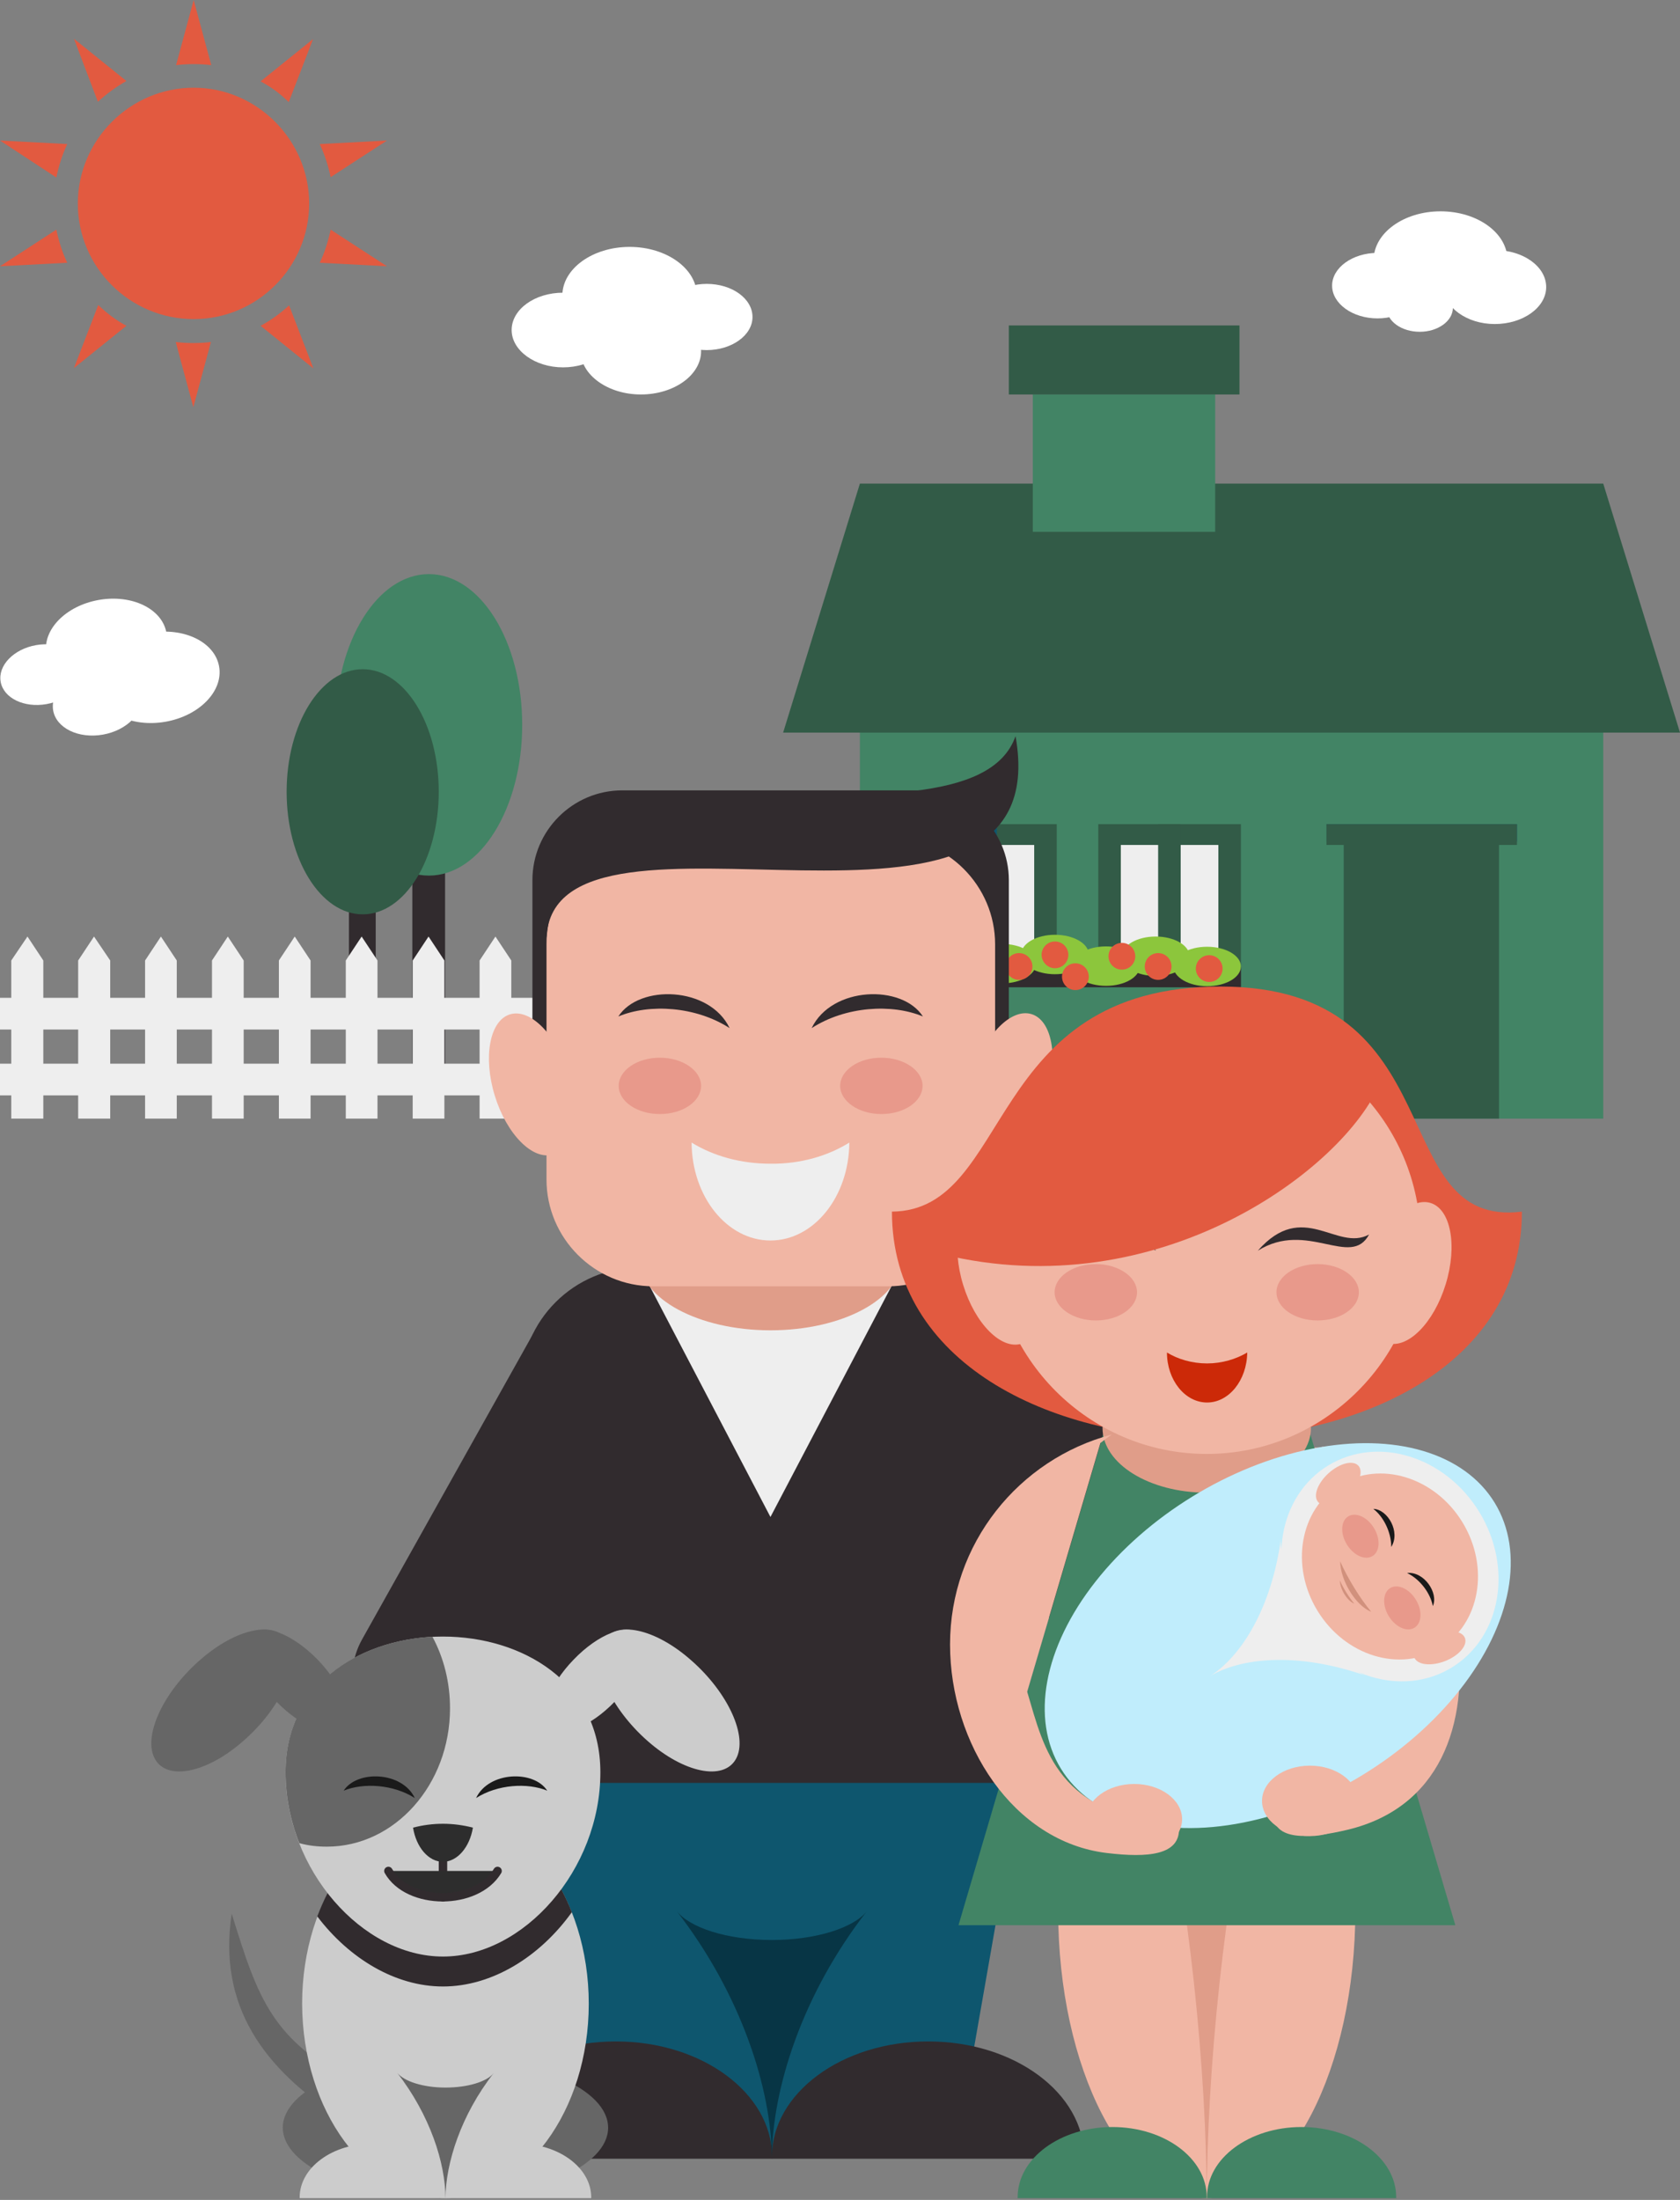 <?xml version="1.0" encoding="utf-8"?>
<!-- Generator: Adobe Illustrator 19.0.1, SVG Export Plug-In . SVG Version: 6.00 Build 0)  -->
<svg version="1.1" xmlns="http://www.w3.org/2000/svg" xmlns:xlink="http://www.w3.org/1999/xlink" x="0px" y="0px"
	 viewBox="0 0 477.1 624.6" style="enable-background:new 0 0 477.1 624.6;" xml:space="preserve">
<rect x="0" y="0" width="477.1" height="624.6" fill="#808080" stroke="none"/>
<style type="text/css">
	.st0{fill-rule:evenodd;clip-rule:evenodd;fill:#312B2E;}
	.st1{fill-rule:evenodd;clip-rule:evenodd;fill:#428465;}
	.st2{fill-rule:evenodd;clip-rule:evenodd;fill:#325B47;}
	.st3{fill-rule:evenodd;clip-rule:evenodd;fill:#EEEEEE;}
	.st4{fill-rule:evenodd;clip-rule:evenodd;fill:#0E566E;}
	.st5{fill-rule:evenodd;clip-rule:evenodd;fill:#8CC63C;}
	.st6{fill-rule:evenodd;clip-rule:evenodd;fill:#E25A40;}
	.st7{fill-rule:evenodd;clip-rule:evenodd;fill:#86DBF7;}
	.st8{fill:#FFFFFF;}
	.st9{fill-rule:evenodd;clip-rule:evenodd;fill:#E09D89;}
	.st10{fill-rule:evenodd;clip-rule:evenodd;fill:#F1B6A4;}
	.st11{fill-rule:evenodd;clip-rule:evenodd;fill:#E8998B;}
	.st12{fill-rule:evenodd;clip-rule:evenodd;fill:#1A1A1A;}
	.st13{fill-rule:evenodd;clip-rule:evenodd;fill:#CC2908;}
	.st14{fill-rule:evenodd;clip-rule:evenodd;fill:#666666;}
	.st15{fill-rule:evenodd;clip-rule:evenodd;fill:#CCCCCC;}
	
		.st16{fill-rule:evenodd;clip-rule:evenodd;fill:#2D2D2D;stroke:#312B2E;stroke-width:2.4;stroke-linecap:round;stroke-linejoin:round;stroke-miterlimit:22.926;}
	.st17{fill-rule:evenodd;clip-rule:evenodd;fill:#2D2D2D;}
	.st18{fill-rule:evenodd;clip-rule:evenodd;fill:#073545;}
	.st19{fill-rule:evenodd;clip-rule:evenodd;fill:#C0EDFC;}
	.st20{fill-rule:evenodd;clip-rule:evenodd;fill:#D1917D;}
	.st21{fill-rule:evenodd;clip-rule:evenodd;fill:#FFFFFF;}
</style>
<g id="Background">
</g>
<g id="Objects">
	<g>
		<path class="st0" d="M126.4,236.1h-9.3v70.3c3.3,2.4,6.4,2.6,9.3,0V236.1z"/>
		<ellipse class="st1" cx="121.8" cy="205.8" rx="26.5" ry="42.8"/>
	</g>
	<g>
		<path class="st0" d="M106.7,249.5h-7.6v57.3c2.7,1.9,5.2,2.1,7.6,0V249.5z"/>
		<ellipse class="st2" cx="103" cy="224.8" rx="21.6" ry="34.8"/>
	</g>
	<g>
		<rect x="244.2" y="190.8" class="st1" width="211.1" height="126.8"/>
		<polygon class="st2" points="455.3,137.3 244.2,137.3 222.4,208 477.1,208 		"/>
		<rect x="311.9" y="234" class="st2" width="40.5" height="46.2"/>
		<rect x="318.3" y="239.9" class="st3" width="27.7" height="34.5"/>
		<rect x="328.9" y="234" class="st2" width="6.4" height="46.2"/>
		<rect x="259.6" y="234" class="st2" width="40.5" height="46.2"/>
		<rect x="266" y="239.9" class="st3" width="27.7" height="34.5"/>
		<rect x="276.7" y="234" class="st4" width="6.4" height="46.2"/>
		<rect x="258.4" y="274.4" class="st0" width="94" height="5.9"/>
		<path class="st5" d="M314.1,279.9c5.3,0,9.6-2.5,9.6-5.6c0-3.1-4.3-5.6-9.6-5.6c-5.3,0-9.6,2.5-9.6,5.6
			C304.5,277.4,308.8,279.9,314.1,279.9z"/>
		<path class="st5" d="M328.2,277.1c5.3,0,9.6-2.5,9.6-5.6c0-3.1-4.3-5.6-9.6-5.6c-5.3,0-9.6,2.5-9.6,5.6
			C318.6,274.6,322.9,277.1,328.2,277.1z"/>
		<path class="st5" d="M342.8,280c5.3,0,9.6-2.5,9.6-5.6c0-3.1-4.3-5.6-9.6-5.6c-5.3,0-9.6,2.5-9.6,5.6
			C333.3,277.5,337.6,280,342.8,280z"/>
		<path class="st5" d="M284.6,279.2c5.3,0,9.6-2.5,9.6-5.6c0-3.1-4.3-5.6-9.6-5.6c-5.3,0-9.6,2.5-9.6,5.6
			C275,276.7,279.3,279.2,284.6,279.2z"/>
		<path class="st5" d="M267.9,277.5c5.3,0,9.6-2.5,9.6-5.6c0-3.1-4.3-5.6-9.6-5.6s-9.6,2.5-9.6,5.6
			C258.3,275,262.6,277.5,267.9,277.5z"/>
		<rect x="381.6" y="236.8" class="st2" width="44.1" height="80.8"/>
		<rect x="376.7" y="234" class="st4" width="54.1" height="4.9"/>
		<rect x="293.3" y="112" class="st1" width="51.8" height="39"/>
		<rect x="286.5" y="92.4" class="st2" width="65.5" height="19.6"/>
		<rect x="376.7" y="234" class="st2" width="54.1" height="5.9"/>
		<path class="st5" d="M299.6,276.6c5.3,0,9.6-2.5,9.6-5.6c0-3.1-4.3-5.6-9.6-5.6c-5.3,0-9.6,2.5-9.6,5.6
			C290,274.1,294.3,276.6,299.6,276.6z"/>
		<path class="st6" d="M343.4,278.8c2.1,0,3.8-1.7,3.8-3.8c0-2.1-1.7-3.8-3.8-3.8c-2.1,0-3.8,1.7-3.8,3.8
			C339.6,277.1,341.3,278.8,343.4,278.8z"/>
		<path class="st6" d="M328.9,278.2c2.1,0,3.8-1.7,3.8-3.8c0-2.1-1.7-3.8-3.8-3.8c-2.1,0-3.8,1.7-3.8,3.8
			C325.1,276.5,326.8,278.2,328.9,278.2z"/>
		<path class="st6" d="M318.6,275.3c2.1,0,3.8-1.7,3.8-3.8c0-2.1-1.7-3.8-3.8-3.8c-2.1,0-3.8,1.7-3.8,3.8
			C314.8,273.6,316.5,275.3,318.6,275.3z"/>
		<path class="st6" d="M305.4,281.1c2.1,0,3.8-1.7,3.8-3.8c0-2.1-1.7-3.8-3.8-3.8c-2.1,0-3.8,1.7-3.8,3.8
			C301.6,279.4,303.3,281.1,305.4,281.1z"/>
		<path class="st6" d="M299.6,274.9c2.1,0,3.8-1.7,3.8-3.8c0-2.1-1.7-3.8-3.8-3.8c-2.1,0-3.8,1.7-3.8,3.8
			C295.8,273.1,297.5,274.9,299.6,274.9z"/>
		<path class="st6" d="M289.4,278.2c2.1,0,3.8-1.7,3.8-3.8c0-2.1-1.7-3.8-3.8-3.8c-2.1,0-3.8,1.7-3.8,3.8
			C285.6,276.5,287.3,278.2,289.4,278.2z"/>
		<path class="st6" d="M278.8,281.8c2.1,0,3.8-1.7,3.8-3.8c0-2.1-1.7-3.8-3.8-3.8c-2.1,0-3.8,1.7-3.8,3.8
			C275,280.1,276.7,281.8,278.8,281.8z"/>
		<path class="st6" d="M267.9,275.8c2.1,0,3.8-1.7,3.8-3.8c0-2.1-1.7-3.8-3.8-3.8c-2.1,0-3.8,1.7-3.8,3.8
			C264.1,274,265.8,275.8,267.9,275.8z"/>
	</g>
	<g>
		<polygon class="st3" points="69.2,317.6 60.2,317.6 60.2,272.7 64.7,265.9 69.2,272.7 		"/>
		<polygon class="st3" points="50.2,317.6 41.2,317.6 41.2,272.7 45.7,265.9 50.2,272.7 		"/>
		<polygon class="st3" points="31.3,317.6 22.2,317.6 22.2,272.7 26.7,265.9 31.3,272.7 		"/>
		<polygon class="st3" points="12.3,317.6 3.2,317.6 3.2,272.7 7.8,265.9 12.3,272.7 		"/>
		<polygon class="st3" points="126.2,317.6 117.2,317.6 117.2,272.7 121.7,265.9 126.2,272.7 		"/>
		<polygon class="st3" points="107.2,317.6 98.2,317.6 98.2,272.7 102.7,265.9 107.2,272.7 		"/>
		<polygon class="st3" points="88.2,317.6 79.2,317.6 79.2,272.7 83.7,265.9 88.2,272.7 		"/>
		<polygon class="st7" points="183.2,317.6 174.2,317.6 174.2,272.7 178.7,265.9 183.2,272.7 		"/>
		<polygon class="st7" points="164.2,317.6 155.2,317.6 155.2,272.7 159.7,265.9 164.2,272.7 		"/>
		<polygon class="st3" points="145.2,317.6 136.2,317.6 136.2,272.7 140.7,265.9 145.2,272.7 		"/>
		<polygon class="st7" points="240.2,317.6 231.2,317.6 231.2,272.7 235.7,265.9 240.2,272.7 		"/>
		<polygon class="st7" points="221.2,317.6 212.2,317.6 212.2,272.7 216.7,265.9 221.2,272.7 		"/>
		<polygon class="st7" points="202.2,317.6 193.2,317.6 193.2,272.7 197.7,265.9 202.2,272.7 		"/>
		<g>
			<rect x="0" y="302" class="st3" width="245.9" height="9"/>
			<rect x="0" y="283.3" class="st3" width="245.9" height="9"/>
		</g>
	</g>
	<g>
		<path class="st8" d="M122.4,688.2V688c-0.3,0.4-0.7,0.7-1,1c-0.3,0.3-0.7,0.4-1.1,0.6c-0.2,0.1-0.3,0.1-0.5,0.1v-1.9
			c0.5,0,0.9-0.1,1.2-0.4c0.4-0.2,0.7-0.6,0.9-1.1c0.2-0.5,0.3-1.1,0.3-1.8c0-0.7-0.1-1.3-0.3-1.8c-0.2-0.5-0.5-0.9-0.9-1.1
			c-0.4-0.3-0.8-0.4-1.2-0.4v-1.9c0.4,0.1,0.8,0.2,1.1,0.3c0.5,0.3,1,0.7,1.5,1.2v-3.8c0-0.5,0.1-0.9,0.3-1.2
			c0.2-0.3,0.5-0.4,0.9-0.4c0.4,0,0.7,0.1,0.9,0.4c0.2,0.3,0.3,0.6,0.3,1.1v11.4c0,0.5-0.1,0.9-0.3,1.1c-0.2,0.2-0.5,0.4-0.9,0.4
			c-0.4,0-0.6-0.1-0.9-0.4C122.5,689,122.4,688.7,122.4,688.2z M119.7,689.6c-0.3,0-0.5,0.1-0.8,0.1c-0.6,0-1.2-0.1-1.7-0.4
			c-0.5-0.3-1-0.6-1.4-1.1c-0.4-0.5-0.7-1.1-0.9-1.7c-0.2-0.7-0.3-1.4-0.3-2.1c0-1.6,0.4-2.9,1.2-3.8c0.8-0.9,1.8-1.4,3.1-1.4
			c0.3,0,0.5,0,0.8,0.1v1.9h0c-0.5,0-0.9,0.1-1.3,0.4c-0.4,0.3-0.7,0.7-0.9,1.2c-0.2,0.5-0.3,1.1-0.3,1.8l0,0c0,0.7,0.1,1.3,0.3,1.8
			c0.2,0.5,0.5,0.9,0.9,1.1c0.4,0.3,0.8,0.4,1.2,0.4h0V689.6z"/>
		<path class="st8" d="M133.8,685.1h-2.7v-1.5h2.4c-0.1-0.9-0.3-1.5-0.7-2c-0.4-0.4-1-0.7-1.6-0.7v-1.8h0.1c1,0,1.9,0.2,2.6,0.6
			c0.7,0.4,1.3,1,1.6,1.7c0.4,0.7,0.5,1.4,0.5,2.1c0,0.7-0.2,1.1-0.6,1.3C135,685,134.5,685.1,133.8,685.1L133.8,685.1z M131.1,688
			c0.1,0,0.1,0,0.2,0c0.3,0,0.6,0,0.9-0.1c0.3-0.1,0.5-0.2,0.7-0.3c0.2-0.2,0.5-0.3,0.7-0.5c0.2-0.2,0.5-0.4,0.8-0.7
			c0.1-0.1,0.3-0.2,0.6-0.2c0.3,0,0.5,0.1,0.6,0.2c0.2,0.1,0.2,0.4,0.2,0.6c0,0.2-0.1,0.5-0.3,0.8c-0.2,0.3-0.5,0.6-0.8,0.9
			c-0.4,0.3-0.8,0.5-1.4,0.7c-0.6,0.2-1.2,0.3-1.9,0.3c-0.1,0-0.2,0-0.3,0V688z M131.1,685.1h-2.4c0,0.6,0.1,1.1,0.4,1.6
			c0.2,0.5,0.5,0.8,0.9,1c0.3,0.2,0.7,0.3,1.1,0.3v1.7c-1.5-0.1-2.7-0.5-3.6-1.4c-0.9-0.9-1.4-2.2-1.4-3.9c0-0.8,0.1-1.5,0.3-2.1
			c0.2-0.7,0.6-1.2,1-1.7c0.4-0.5,1-0.8,1.6-1.1c0.6-0.2,1.3-0.4,2-0.4v1.8h0c-0.6,0-1.2,0.2-1.6,0.7c-0.4,0.4-0.7,1.1-0.8,2l0,0
			h2.4V685.1z"/>
		<path class="st8" d="M145.6,686.3c0,0.7-0.2,1.3-0.5,1.8c-0.3,0.5-0.9,0.9-1.5,1.2c-0.7,0.3-1.5,0.4-2.5,0.4
			c-0.9,0-1.7-0.1-2.4-0.4c-0.7-0.3-1.2-0.6-1.5-1.1c-0.3-0.4-0.5-0.9-0.5-1.3c0-0.3,0.1-0.5,0.3-0.7c0.2-0.2,0.5-0.3,0.8-0.3
			c0.3,0,0.5,0.1,0.6,0.2c0.1,0.1,0.3,0.3,0.4,0.6c0.3,0.5,0.6,0.8,1,1c0.4,0.2,0.9,0.3,1.5,0.3c0.5,0,0.9-0.1,1.3-0.3
			c0.3-0.2,0.5-0.5,0.5-0.8c0-0.5-0.2-0.8-0.5-1c-0.3-0.2-0.9-0.4-1.7-0.6c-0.9-0.2-1.6-0.5-2.2-0.7c-0.6-0.2-1-0.6-1.3-1
			c-0.3-0.4-0.5-0.9-0.5-1.5c0-0.5,0.2-1,0.5-1.5c0.3-0.5,0.8-0.8,1.4-1.1c0.6-0.3,1.3-0.4,2.2-0.4c0.7,0,1.3,0.1,1.8,0.2
			c0.5,0.1,1,0.3,1.3,0.6c0.4,0.2,0.6,0.5,0.8,0.8c0.2,0.3,0.3,0.6,0.3,0.8c0,0.3-0.1,0.5-0.3,0.7c-0.2,0.2-0.5,0.3-0.9,0.3
			c-0.3,0-0.5-0.1-0.7-0.2c-0.2-0.2-0.4-0.4-0.6-0.7c-0.2-0.3-0.4-0.5-0.7-0.6c-0.3-0.2-0.6-0.2-1.1-0.2c-0.5,0-0.9,0.1-1.2,0.3
			c-0.3,0.2-0.5,0.4-0.5,0.7c0,0.3,0.1,0.5,0.3,0.7c0.2,0.2,0.5,0.3,0.9,0.4c0.4,0.1,0.9,0.3,1.6,0.4c0.8,0.2,1.5,0.4,2,0.7
			c0.5,0.3,0.9,0.6,1.2,1C145.5,685.4,145.6,685.8,145.6,686.3z"/>
		<path class="st8" d="M148.3,677.9c-0.4,0-0.7-0.1-0.9-0.3c-0.3-0.2-0.4-0.5-0.4-0.9c0-0.4,0.1-0.7,0.4-0.9
			c0.3-0.2,0.6-0.4,0.9-0.4c0.3,0,0.6,0.1,0.9,0.3c0.3,0.2,0.4,0.5,0.4,0.9c0,0.4-0.1,0.7-0.4,0.9
			C148.9,677.8,148.6,677.9,148.3,677.9L148.3,677.9z M149.5,680.6L149.5,680.6v7.5c0,0.5-0.1,0.9-0.4,1.2c-0.2,0.3-0.6,0.4-0.9,0.4
			c-0.4,0-0.7-0.1-0.9-0.4c-0.2-0.3-0.4-0.7-0.4-1.2v-7.4c0-0.5,0.1-0.9,0.4-1.2c0.2-0.3,0.5-0.4,0.9-0.4c0.4,0,0.7,0.1,0.9,0.4
			C149.4,679.8,149.5,680.2,149.5,680.6z"/>
		<path class="st8" d="M160.9,681v7.5c0,0.9-0.1,1.6-0.3,2.2c-0.2,0.6-0.5,1.1-0.9,1.5c-0.4,0.4-0.9,0.7-1.6,0.9
			c-0.6,0.2-1.4,0.3-2.3,0.3v-1.8c0.6,0,1-0.1,1.3-0.3c0.4-0.2,0.6-0.4,0.8-0.8c0.1-0.3,0.2-0.7,0.3-1.1c0-0.4,0-1,0.1-1.8
			c-0.4,0.6-0.9,1-1.4,1.3c-0.3,0.2-0.7,0.3-1.1,0.4v-1.9c0.4,0,0.8-0.1,1.2-0.3c0.4-0.2,0.7-0.6,0.9-1c0.2-0.5,0.4-1,0.4-1.7
			c0-1.1-0.2-1.9-0.7-2.5c-0.5-0.6-1.1-0.9-1.8-0.9v-1.9c0.4,0.1,0.8,0.2,1.1,0.4c0.5,0.3,1,0.7,1.5,1.3v-0.4c0-0.5,0.1-0.8,0.3-1
			c0.2-0.2,0.5-0.4,0.9-0.4c0.5,0,0.8,0.2,1,0.5C160.8,680,160.9,680.4,160.9,681z M155.9,693.5l-0.2,0c-0.9,0-1.7-0.1-2.4-0.4
			c-0.7-0.3-1.2-0.6-1.6-1c-0.4-0.4-0.6-0.8-0.6-1.2c0-0.3,0.1-0.6,0.3-0.8c0.2-0.2,0.5-0.3,0.8-0.3c0.4,0,0.7,0.2,1,0.5
			c0.1,0.2,0.3,0.3,0.4,0.5c0.1,0.2,0.3,0.3,0.5,0.4c0.2,0.1,0.4,0.2,0.7,0.3c0.3,0.1,0.5,0.1,0.9,0.1c0.1,0,0.1,0,0.2,0V693.5
			L155.9,693.5z M155.9,689.4c-0.3,0-0.5,0.1-0.8,0.1c-0.9,0-1.6-0.2-2.3-0.7c-0.6-0.4-1.1-1.1-1.5-1.9c-0.3-0.8-0.5-1.7-0.5-2.8
			c0-0.8,0.1-1.5,0.3-2.1c0.2-0.6,0.5-1.2,0.9-1.6c0.4-0.4,0.8-0.8,1.4-1c0.5-0.2,1.1-0.3,1.7-0.3c0.3,0,0.6,0,0.8,0.1v1.9l0,0
			c-0.7,0-1.3,0.3-1.8,0.8c-0.4,0.6-0.7,1.4-0.7,2.4l0,0c0,1.1,0.2,1.8,0.7,2.4c0.5,0.5,1.1,0.8,1.8,0.8h0V689.4z"/>
		<path class="st8" d="M165,680.6v0.3c0.5-0.6,1-1,1.5-1.3c0.5-0.3,1.2-0.4,1.9-0.4c0.7,0,1.3,0.1,1.8,0.4c0.5,0.3,0.9,0.7,1.2,1.3
			c0.2,0.3,0.3,0.7,0.3,1c0.1,0.4,0.1,0.8,0.1,1.4v4.8c0,0.5-0.1,0.9-0.4,1.2c-0.2,0.3-0.5,0.4-0.9,0.4c-0.4,0-0.7-0.1-0.9-0.4
			c-0.2-0.3-0.4-0.7-0.4-1.2v-4.3c0-0.9-0.1-1.5-0.4-2c-0.2-0.5-0.7-0.7-1.4-0.7c-0.5,0-0.9,0.1-1.3,0.4c-0.4,0.3-0.7,0.7-0.8,1.1
			c-0.1,0.4-0.2,1.1-0.2,2.2v3.3c0,0.5-0.1,0.9-0.4,1.2c-0.2,0.3-0.6,0.4-0.9,0.4c-0.4,0-0.7-0.1-0.9-0.4c-0.2-0.3-0.4-0.7-0.4-1.2
			v-7.5c0-0.5,0.1-0.9,0.3-1.1c0.2-0.2,0.5-0.4,0.9-0.4c0.2,0,0.4,0.1,0.6,0.2c0.2,0.1,0.3,0.3,0.4,0.5C165,680,165,680.3,165,680.6
			z"/>
		<path class="st8" d="M180.8,685.1h-2.7v-1.5h2.4c-0.1-0.9-0.3-1.5-0.7-2c-0.4-0.4-1-0.7-1.6-0.7v-1.8h0.1c1,0,1.9,0.2,2.6,0.6
			c0.7,0.4,1.3,1,1.6,1.7c0.4,0.7,0.5,1.4,0.5,2.1c0,0.7-0.2,1.1-0.6,1.3C182,685,181.5,685.1,180.8,685.1L180.8,685.1z M178.1,688
			c0.1,0,0.1,0,0.2,0c0.3,0,0.6,0,0.9-0.1c0.3-0.1,0.5-0.2,0.7-0.3c0.2-0.2,0.5-0.3,0.7-0.5c0.2-0.2,0.5-0.4,0.8-0.7
			c0.1-0.1,0.3-0.2,0.6-0.2c0.3,0,0.5,0.1,0.6,0.2c0.2,0.1,0.2,0.4,0.2,0.6c0,0.2-0.1,0.5-0.3,0.8c-0.2,0.3-0.5,0.6-0.8,0.9
			c-0.4,0.3-0.8,0.5-1.4,0.7c-0.6,0.2-1.2,0.3-1.9,0.3c-0.1,0-0.2,0-0.3,0V688z M178.1,685.1h-2.4c0,0.6,0.1,1.1,0.4,1.6
			c0.2,0.5,0.5,0.8,0.9,1c0.3,0.2,0.7,0.3,1.1,0.3v1.7c-1.5-0.1-2.7-0.5-3.6-1.4c-0.9-0.9-1.4-2.2-1.4-3.9c0-0.8,0.1-1.5,0.3-2.1
			c0.2-0.7,0.6-1.2,1-1.7c0.4-0.5,1-0.8,1.6-1.1c0.6-0.2,1.3-0.4,2-0.4v1.8h0c-0.6,0-1.2,0.2-1.6,0.7c-0.4,0.4-0.7,1.1-0.8,2l0,0
			h2.4V685.1z"/>
		<path class="st8" d="M191.4,688.2V688c-0.3,0.4-0.7,0.7-1,1c-0.3,0.3-0.7,0.4-1.1,0.6c-0.2,0.1-0.3,0.1-0.5,0.1v-1.9
			c0.5,0,0.9-0.1,1.2-0.4c0.4-0.2,0.7-0.6,0.9-1.1c0.2-0.5,0.3-1.1,0.3-1.8c0-0.7-0.1-1.3-0.3-1.8c-0.2-0.5-0.5-0.9-0.9-1.1
			c-0.4-0.3-0.8-0.4-1.2-0.4v-1.9c0.4,0.1,0.8,0.2,1.1,0.3c0.5,0.3,1,0.7,1.5,1.2v-3.8c0-0.5,0.1-0.9,0.3-1.2
			c0.2-0.3,0.5-0.4,0.9-0.4c0.4,0,0.7,0.1,0.9,0.4c0.2,0.3,0.3,0.6,0.3,1.1v11.4c0,0.5-0.1,0.9-0.3,1.1c-0.2,0.2-0.5,0.4-0.9,0.4
			c-0.4,0-0.6-0.1-0.9-0.4C191.5,689,191.4,688.7,191.4,688.2z M188.7,689.6c-0.3,0-0.5,0.1-0.8,0.1c-0.6,0-1.2-0.1-1.7-0.4
			c-0.5-0.3-1-0.6-1.4-1.1c-0.4-0.5-0.7-1.1-0.9-1.7c-0.2-0.7-0.3-1.4-0.3-2.1c0-1.6,0.4-2.9,1.2-3.8c0.8-0.9,1.8-1.4,3.1-1.4
			c0.3,0,0.5,0,0.8,0.1v1.9h0c-0.5,0-0.9,0.1-1.3,0.4c-0.4,0.3-0.7,0.7-0.9,1.2c-0.2,0.5-0.3,1.1-0.3,1.8l0,0c0,0.7,0.1,1.3,0.3,1.8
			c0.2,0.5,0.5,0.9,0.9,1.1c0.4,0.3,0.8,0.4,1.2,0.4h0V689.6z"/>
		<path class="st8" d="M204.6,679.2c0.2,0,0.5-0.1,0.8-0.1c0.9,0,1.6,0.2,2.3,0.6c0.6,0.4,1.2,1,1.5,1.8c0.4,0.8,0.5,1.7,0.5,2.8
			c0,0.8-0.1,1.5-0.3,2.2c-0.2,0.7-0.5,1.2-0.9,1.7c-0.4,0.5-0.8,0.9-1.4,1.1c-0.5,0.3-1.1,0.4-1.8,0.4c-0.3,0-0.5,0-0.7-0.1v-1.9
			h0.1c0.7,0,1.2-0.3,1.7-0.8c0.5-0.6,0.7-1.4,0.7-2.4c0-0.7-0.1-1.3-0.3-1.8c-0.2-0.5-0.5-0.9-0.8-1.1c-0.4-0.3-0.8-0.4-1.3-0.4
			l-0.1,0V679.2z M202,676.8v4c0.5-0.5,1-0.9,1.5-1.2c0.3-0.2,0.7-0.3,1.1-0.3v1.9c-0.5,0-0.9,0.2-1.2,0.4c-0.4,0.3-0.7,0.7-0.9,1.2
			c-0.2,0.5-0.3,1.1-0.3,1.8l0,0c0,1,0.2,1.8,0.7,2.4c0.5,0.5,1,0.8,1.8,0.8v1.9c-0.1,0-0.3-0.1-0.4-0.1c-0.4-0.1-0.7-0.2-0.9-0.4
			c-0.2-0.2-0.5-0.3-0.6-0.5c-0.2-0.2-0.4-0.4-0.7-0.7v0.3c0,0.5-0.1,0.9-0.4,1.1c-0.2,0.3-0.5,0.4-0.9,0.4c-0.4,0-0.7-0.1-0.9-0.4
			c-0.2-0.3-0.3-0.6-0.3-1.1v-11.3c0-0.5,0.1-0.9,0.3-1.2c0.2-0.3,0.5-0.4,0.9-0.4c0.4,0,0.7,0.1,0.9,0.4
			C201.9,675.9,202,676.3,202,676.8z"/>
		<path class="st8" d="M213,690l0.2-0.6l-3.2-8c-0.2-0.5-0.3-0.8-0.3-1c0-0.2,0.1-0.4,0.2-0.6c0.1-0.2,0.3-0.3,0.5-0.5
			c0.2-0.1,0.4-0.2,0.6-0.2c0.4,0,0.7,0.1,0.8,0.4c0.2,0.2,0.4,0.6,0.5,1l2.2,6.4l2.1-5.9c0.2-0.5,0.3-0.9,0.4-1.1
			c0.1-0.3,0.3-0.5,0.4-0.5c0.1-0.1,0.4-0.1,0.6-0.1c0.2,0,0.4,0.1,0.6,0.2c0.2,0.1,0.3,0.2,0.4,0.4c0.1,0.2,0.1,0.4,0.1,0.6
			c0,0.1-0.1,0.3-0.1,0.5c-0.1,0.2-0.1,0.4-0.2,0.7l-3.4,8.9c-0.3,0.8-0.6,1.4-0.9,1.8c-0.3,0.4-0.6,0.8-1.1,1
			c-0.5,0.2-1.1,0.4-1.9,0.4c-0.8,0-1.3-0.1-1.7-0.2c-0.4-0.2-0.6-0.5-0.6-0.9c0-0.3,0.1-0.5,0.3-0.7c0.2-0.2,0.4-0.2,0.8-0.2
			c0.1,0,0.3,0,0.4,0.1c0.2,0,0.3,0.1,0.4,0.1c0.3,0,0.5,0,0.7-0.1s0.3-0.2,0.5-0.5C212.7,690.8,212.8,690.4,213,690z"/>
		<path class="st8" d="M250.6,679.4h0.6v-0.8c0-0.8,0.1-1.5,0.3-1.9c0.2-0.5,0.6-0.8,1-1c0.5-0.2,1.2-0.3,2-0.3
			c1.5,0,2.3,0.4,2.3,1.1c0,0.2-0.1,0.4-0.2,0.6c-0.2,0.2-0.3,0.3-0.6,0.3c-0.1,0-0.3,0-0.5-0.1c-0.2,0-0.5-0.1-0.6-0.1
			c-0.5,0-0.8,0.1-0.9,0.4c-0.1,0.3-0.2,0.7-0.2,1.2v0.6h0.6c1,0,1.5,0.3,1.5,0.9c0,0.4-0.1,0.7-0.4,0.8c-0.3,0.1-0.6,0.2-1.1,0.2
			h-0.6v6.9c0,0.5-0.1,0.9-0.4,1.2c-0.2,0.3-0.6,0.4-0.9,0.4c-0.4,0-0.7-0.1-0.9-0.4c-0.2-0.3-0.4-0.7-0.4-1.2v-6.9h-0.7
			c-0.4,0-0.7-0.1-0.9-0.3c-0.2-0.2-0.3-0.4-0.3-0.7C249.3,679.7,249.7,679.4,250.6,679.4z"/>
		<path class="st8" d="M259.1,685.9v2.2c0,0.5-0.1,0.9-0.4,1.2c-0.2,0.3-0.6,0.4-0.9,0.4c-0.4,0-0.7-0.1-0.9-0.4
			c-0.2-0.3-0.4-0.7-0.4-1.2v-7.2c0-1.2,0.4-1.8,1.3-1.8c0.4,0,0.7,0.1,0.9,0.4c0.2,0.3,0.3,0.7,0.3,1.2c0.3-0.5,0.6-0.9,0.9-1.2
			c0.3-0.3,0.8-0.4,1.3-0.4c0.5,0,1.1,0.1,1.6,0.4c0.5,0.3,0.8,0.6,0.8,1.1c0,0.3-0.1,0.6-0.3,0.8c-0.2,0.2-0.5,0.3-0.7,0.3
			c-0.1,0-0.3-0.1-0.7-0.2c-0.4-0.1-0.7-0.2-1-0.2c-0.4,0-0.7,0.1-0.9,0.3c-0.2,0.2-0.4,0.5-0.6,0.9c-0.1,0.4-0.2,0.9-0.3,1.4
			C259.1,684.5,259.1,685.2,259.1,685.9z"/>
		<path class="st8" d="M271,685.1h-2.7v-1.5h2.4c-0.1-0.9-0.3-1.5-0.7-2c-0.4-0.4-1-0.7-1.6-0.7v-1.8h0.1c1,0,1.9,0.2,2.6,0.6
			c0.7,0.4,1.3,1,1.6,1.7c0.4,0.7,0.5,1.4,0.5,2.1c0,0.7-0.2,1.1-0.6,1.3C272.2,685,271.7,685.1,271,685.1L271,685.1z M268.3,688
			c0.1,0,0.1,0,0.2,0c0.3,0,0.6,0,0.8-0.1c0.3-0.1,0.5-0.2,0.7-0.3c0.2-0.2,0.5-0.3,0.7-0.5c0.2-0.2,0.5-0.4,0.8-0.7
			c0.1-0.1,0.3-0.2,0.6-0.2c0.3,0,0.5,0.1,0.6,0.2c0.2,0.1,0.2,0.4,0.2,0.6c0,0.2-0.1,0.5-0.3,0.8c-0.2,0.3-0.5,0.6-0.8,0.9
			c-0.4,0.3-0.8,0.5-1.4,0.7c-0.6,0.2-1.2,0.3-1.9,0.3c-0.1,0-0.2,0-0.3,0V688z M268.3,685.1h-2.3c0,0.6,0.1,1.1,0.4,1.6
			c0.2,0.4,0.5,0.8,0.9,1c0.3,0.2,0.7,0.3,1.1,0.3v1.7c-1.5-0.1-2.7-0.5-3.6-1.4c-0.9-1-1.4-2.2-1.4-3.9c0-0.8,0.1-1.5,0.3-2.1
			c0.2-0.7,0.6-1.2,1-1.7c0.4-0.5,1-0.8,1.6-1.1c0.6-0.2,1.3-0.4,2-0.4v1.8h0c-0.6,0-1.2,0.2-1.6,0.7c-0.4,0.4-0.7,1.1-0.8,2l0,0
			h2.3V685.1z"/>
		<path class="st8" d="M281.8,685.1H279v-1.5h2.3c-0.1-0.9-0.3-1.5-0.7-2c-0.4-0.4-1-0.7-1.6-0.7v-1.8h0.1c1,0,1.9,0.2,2.6,0.6
			c0.7,0.4,1.3,1,1.6,1.7c0.4,0.7,0.5,1.4,0.5,2.1c0,0.7-0.2,1.1-0.6,1.3C283,685,282.4,685.1,281.8,685.1L281.8,685.1z M279,688
			c0.1,0,0.1,0,0.2,0c0.3,0,0.6,0,0.8-0.1c0.3-0.1,0.5-0.2,0.8-0.3c0.2-0.2,0.5-0.3,0.7-0.5c0.2-0.2,0.5-0.4,0.8-0.7
			c0.1-0.1,0.3-0.2,0.6-0.2c0.3,0,0.5,0.1,0.7,0.2c0.2,0.1,0.2,0.4,0.2,0.6c0,0.2-0.1,0.5-0.3,0.8c-0.2,0.3-0.5,0.6-0.8,0.9
			c-0.4,0.3-0.8,0.5-1.4,0.7c-0.6,0.2-1.2,0.3-1.9,0.3c-0.1,0-0.2,0-0.3,0V688z M279,685.1h-2.3c0,0.6,0.1,1.1,0.4,1.6
			c0.2,0.4,0.5,0.8,0.9,1c0.3,0.2,0.7,0.3,1.1,0.3v1.7c-1.5,0-2.7-0.5-3.6-1.4c-0.9-1-1.4-2.2-1.4-3.9c0-0.8,0.1-1.5,0.3-2.1
			c0.2-0.7,0.6-1.2,1-1.7c0.4-0.5,1-0.8,1.6-1.1c0.6-0.2,1.3-0.4,2-0.4v1.8h0c-0.6,0-1.2,0.2-1.6,0.7c-0.4,0.4-0.7,1.1-0.8,2l0,0
			h2.3V685.1z"/>
		<path class="st8" d="M290.1,679.2c0.2,0,0.5-0.1,0.7-0.1c0.8,0,1.5,0.2,2.2,0.6c0.7,0.4,1.2,1,1.6,1.8c0.4,0.8,0.6,1.7,0.6,2.8
			c0,0.8-0.1,1.5-0.3,2.2c-0.2,0.7-0.5,1.2-0.9,1.7c-0.4,0.5-0.9,0.8-1.4,1c-0.5,0.2-1.1,0.4-1.7,0.4c-0.2,0-0.5,0-0.7-0.1v-2h0.1
			c0.4,0,0.8-0.1,1.2-0.4c0.4-0.3,0.7-0.6,0.9-1.1c0.2-0.5,0.3-1.1,0.3-1.8l0,0c0-0.7-0.1-1.3-0.3-1.8c-0.2-0.5-0.5-0.9-0.9-1.1
			c-0.4-0.3-0.8-0.4-1.2-0.4l-0.1,0V679.2z M287.4,680.6v0.3c0.5-0.6,1-1,1.5-1.3c0.3-0.2,0.7-0.3,1.1-0.4v1.9
			c-0.7,0-1.3,0.3-1.7,0.8c-0.5,0.6-0.7,1.4-0.7,2.5c0,1,0.2,1.8,0.7,2.4c0.5,0.6,1,0.8,1.7,0.9v2c-0.4-0.1-0.8-0.2-1.2-0.4
			c-0.5-0.3-1-0.7-1.4-1.3v3.9c0,1.1-0.4,1.7-1.2,1.7c-0.5,0-0.8-0.1-1-0.4c-0.2-0.3-0.2-0.7-0.2-1.3v-11.2c0-0.5,0.1-0.9,0.3-1.1
			c0.2-0.2,0.5-0.4,0.9-0.4c0.4,0,0.7,0.1,0.9,0.4C287.3,679.8,287.4,680.1,287.4,680.6z"/>
		<path class="st8" d="M297.8,677.9c-0.4,0-0.7-0.1-0.9-0.3c-0.3-0.2-0.4-0.5-0.4-0.9c0-0.4,0.1-0.7,0.4-0.9
			c0.3-0.2,0.6-0.4,0.9-0.4c0.3,0,0.6,0.1,0.9,0.3c0.3,0.2,0.4,0.5,0.4,0.9c0,0.4-0.1,0.7-0.4,0.9
			C298.4,677.8,298.1,677.9,297.8,677.9L297.8,677.9z M299,680.6L299,680.6v7.5c0,0.5-0.1,0.9-0.4,1.2c-0.3,0.3-0.6,0.4-0.9,0.4
			c-0.4,0-0.7-0.1-0.9-0.4c-0.2-0.3-0.4-0.7-0.4-1.2v-7.4c0-0.5,0.1-0.9,0.4-1.2c0.2-0.3,0.5-0.4,0.9-0.4c0.4,0,0.7,0.1,0.9,0.4
			C298.9,679.8,299,680.2,299,680.6z"/>
		<path class="st8" d="M307.4,688.5l-2.3-3.8l-1.4,1.3v2.1c0,0.5-0.1,0.9-0.4,1.1c-0.3,0.3-0.6,0.4-0.9,0.4c-0.4,0-0.7-0.1-0.9-0.4
			c-0.2-0.3-0.3-0.7-0.3-1.2v-11.1c0-0.6,0.1-1,0.3-1.3c0.2-0.3,0.5-0.5,1-0.5c0.4,0,0.7,0.1,0.9,0.4c0.2,0.3,0.4,0.7,0.4,1.2v6.3
			l2.9-3.1c0.4-0.4,0.6-0.6,0.8-0.8c0.2-0.1,0.4-0.2,0.7-0.2c0.3,0,0.6,0.1,0.8,0.3c0.2,0.2,0.3,0.5,0.3,0.8c0,0.4-0.4,0.9-1.1,1.5
			l-1.4,1.3l2.7,4.2c0.2,0.3,0.3,0.5,0.4,0.7c0.1,0.2,0.1,0.3,0.1,0.5c0,0.4-0.1,0.7-0.3,1c-0.2,0.2-0.5,0.4-0.9,0.4
			c-0.3,0-0.6-0.1-0.7-0.3C307.9,689.3,307.7,688.9,307.4,688.5z"/>
		<path class="st8" d="M313,689.7c-0.4,0-0.7-0.1-1-0.4c-0.3-0.3-0.4-0.6-0.4-1.1c0-0.4,0.1-0.7,0.4-1c0.3-0.3,0.6-0.4,1-0.4
			c0.4,0,0.7,0.1,1,0.4c0.3,0.3,0.4,0.6,0.4,1c0,0.5-0.1,0.8-0.4,1.1C313.7,689.6,313.4,689.7,313,689.7z"/>
		<path class="st8" d="M325.9,686.5c0,0.3-0.1,0.7-0.3,1c-0.2,0.4-0.5,0.7-0.9,1c-0.4,0.3-0.9,0.6-1.5,0.8c-0.6,0.2-1.3,0.3-2,0.3
			c-1.6,0-2.9-0.5-3.8-1.4c-0.9-0.9-1.3-2.2-1.3-3.8c0-1.1,0.2-2,0.6-2.8c0.4-0.8,1-1.4,1.8-1.9c0.8-0.4,1.7-0.7,2.8-0.7
			c0.7,0,1.3,0.1,1.9,0.3c0.6,0.2,1,0.5,1.4,0.8c0.4,0.3,0.7,0.6,0.9,1c0.2,0.4,0.3,0.7,0.3,1c0,0.3-0.1,0.6-0.3,0.8
			c-0.2,0.2-0.5,0.3-0.8,0.3c-0.2,0-0.4-0.1-0.5-0.2c-0.1-0.1-0.3-0.3-0.5-0.5c-0.3-0.5-0.6-0.8-1-1.1c-0.3-0.2-0.8-0.4-1.3-0.4
			c-0.8,0-1.4,0.3-1.9,0.9c-0.5,0.6-0.7,1.4-0.7,2.5c0,0.5,0.1,0.9,0.2,1.3c0.1,0.4,0.3,0.8,0.5,1c0.2,0.3,0.5,0.5,0.8,0.7
			c0.3,0.2,0.7,0.2,1.1,0.2c0.5,0,1-0.1,1.3-0.4c0.4-0.2,0.7-0.6,1-1.1c0.2-0.3,0.3-0.5,0.5-0.7c0.2-0.2,0.4-0.2,0.7-0.2
			c0.3,0,0.6,0.1,0.8,0.4C325.8,685.9,325.9,686.2,325.9,686.5z"/>
		<path class="st8" d="M337.1,684.4c0,0.8-0.1,1.5-0.4,2.1c-0.2,0.7-0.6,1.2-1.1,1.7c-0.5,0.5-1,0.8-1.6,1.1
			c-0.6,0.2-1.3,0.4-2.1,0.4v-1.9c0.8,0,1.4-0.3,1.9-0.9c0.5-0.6,0.7-1.4,0.7-2.5l0,0c0-1.1-0.2-1.9-0.7-2.5
			c-0.5-0.6-1.1-0.9-1.9-0.9v-1.9c0.8,0,1.5,0.1,2.1,0.4c0.6,0.3,1.2,0.6,1.6,1.1c0.5,0.5,0.8,1,1,1.7
			C337,682.9,337.1,683.6,337.1,684.4z M332,689.7L332,689.7c-0.8,0-1.5-0.1-2.1-0.4c-0.6-0.3-1.2-0.6-1.6-1.1
			c-0.5-0.5-0.8-1-1.1-1.7c-0.2-0.6-0.4-1.4-0.4-2.1c0-0.8,0.1-1.5,0.4-2.2c0.2-0.7,0.6-1.2,1-1.7c0.5-0.5,1-0.8,1.6-1.1
			c0.6-0.3,1.3-0.4,2.1-0.4h0v1.9h0c-0.5,0-1,0.1-1.3,0.4c-0.4,0.3-0.7,0.7-0.9,1.2c-0.2,0.5-0.3,1.1-0.3,1.8c0,0.7,0.1,1.3,0.3,1.8
			c0.2,0.5,0.5,0.9,0.9,1.2c0.4,0.3,0.8,0.4,1.4,0.4h0V689.7z"/>
		<path class="st8" d="M347,684.6v3.4c0,0.5-0.1,1-0.4,1.2c-0.3,0.3-0.6,0.4-1,0.4c-0.4,0-0.7-0.1-1-0.4c-0.2-0.3-0.4-0.7-0.4-1.2
			v-4.1c0-0.7,0-1.2-0.1-1.5c0-0.4-0.2-0.7-0.4-0.9c-0.2-0.2-0.5-0.4-0.9-0.4c-0.9,0-1.4,0.3-1.7,0.9c-0.3,0.6-0.4,1.4-0.4,2.5v3.5
			c0,0.5-0.1,0.9-0.4,1.2c-0.2,0.3-0.6,0.4-1,0.4c-0.4,0-0.7-0.1-1-0.4c-0.3-0.3-0.4-0.7-0.4-1.2v-7.4c0-0.5,0.1-0.9,0.3-1.1
			c0.2-0.3,0.5-0.4,0.9-0.4c0.4,0,0.7,0.1,0.9,0.4c0.2,0.2,0.4,0.6,0.4,1v0.2c0.5-0.5,0.9-0.9,1.4-1.2c0.5-0.3,1.1-0.4,1.7-0.4
			c0.7,0,1.2,0.1,1.7,0.4c0.5,0.3,0.9,0.7,1.2,1.2c0.4-0.5,0.9-0.9,1.4-1.2c0.5-0.3,1.1-0.4,1.7-0.4c0.7,0,1.3,0.1,1.8,0.4
			c0.5,0.3,0.9,0.7,1.1,1.2c0.2,0.5,0.3,1.2,0.3,2.2v5.1c0,0.5-0.1,1-0.4,1.2c-0.2,0.3-0.6,0.4-1,0.4c-0.4,0-0.7-0.1-1-0.4
			c-0.3-0.3-0.4-0.7-0.4-1.2v-4.4c0-0.6,0-1-0.1-1.3c0-0.3-0.2-0.6-0.4-0.8c-0.2-0.2-0.5-0.3-1-0.3c-0.3,0-0.7,0.1-1,0.3
			c-0.3,0.2-0.5,0.5-0.7,0.8C347.1,682.7,347,683.5,347,684.6z"/>
		<path class="st8" d="M226.3,683.8C226.3,683.8,226.3,683.8,226.3,683.8C226.3,683.8,226.3,683.8,226.3,683.8z"/>
		<path class="st8" d="M226.4,684.6L226.4,684.6c0-0.2-0.1-0.5-0.1-0.7C226.4,684.1,226.4,684.4,226.4,684.6z"/>
		<path class="st8" d="M227.3,687C227.3,687,227.3,687,227.3,687C227.3,687,227.3,687,227.3,687z"/>
		<path class="st8" d="M227.2,686.9c0,0,0-0.1-0.1-0.1C227.2,686.8,227.2,686.8,227.2,686.9z"/>
		<path class="st8" d="M226.7,685.5c0.1,0.4,0.3,0.8,0.5,1.2C227,686.3,226.8,685.9,226.7,685.5L226.7,685.5z"/>
		<path class="st8" d="M236.3,673.9c0.5,0,0.9,0,1.3,0.1l0.1-0.8c0,0-1.2-0.4-2.7-0.2l-0.1-0.4c0.5-0.1,0.8-0.5,0.8-1
			c0-0.6-0.5-1.1-1.1-1.1c-0.6,0-1.1,0.5-1.1,1.1c0,0.5,0.4,0.9,0.8,1l0.1,0.5c-1.6,0.2-2.9,0.9-2.9,0.9l0.2,0.7
			c1-0.3,1.8-0.5,2.6-0.6C235.3,673.9,235.9,673.9,236.3,673.9z"/>
		<path class="st8" d="M227.3,677.7L227.3,677.7c0-0.1,0.1-0.1,0.1-0.2l-0.3-0.2l-0.5-0.4c0,0-0.8,0.7-1.4,2c0,0-0.1-0.1-0.1-0.1
			c-0.2-0.2-0.4-0.3-0.8-0.3h0c-0.2,0-0.3-0.1-0.4-0.1c0.1-0.1,0.1-0.3,0.1-0.4c0-0.4-0.3-0.7-0.7-0.7c-0.4,0-0.7,0.3-0.7,0.7
			c0,0.4,0.3,0.7,0.7,0.7c0.1,0,0.1,0,0.2,0c0.2,0.2,0.4,0.3,0.8,0.3c0.2,0,0.3,0,0.4,0.2c0.1,0.1,0.1,0.3,0.2,0.4c0,0,0,0,0,0
			c-0.4,1.2-0.3,2.7-0.3,2.7l1.1,0c0-0.5,0.1-1.5,0.4-2.2C226.6,678.7,227.2,677.7,227.3,677.7z"/>
		<path class="st8" d="M245.5,674.7c-0.4,0-0.7,0.3-0.7,0.7c0,0.1,0,0.1,0,0.2c-0.2,0.2-0.3,0.4-0.3,0.8c0,0.2,0,0.3-0.2,0.4
			c-0.1,0.1-0.2,0.1-0.3,0.1c-0.8-1.1-1.8-1.8-1.8-1.8l-0.8,0.8c0.6,0.5,1.2,1.2,1.7,2c0.4,0.6,0.8,1.3,1.1,2l1-0.5
			c0,0-0.5-1.2-1.1-2.2c0.1,0,0.2-0.1,0.3-0.2c0.2-0.2,0.3-0.4,0.3-0.8c0-0.2,0.1-0.3,0.1-0.4c0.1,0.1,0.3,0.1,0.4,0.1
			c0.4,0,0.7-0.3,0.7-0.7C246.2,675,245.9,674.7,245.5,674.7z"/>
		<path class="st8" d="M242.9,683.9c-1.4,0.7-3.7,1.6-6.8,2c-1.2,0.2-2.4,0.2-3.4,0.2c-1.4,0-2.6-0.1-3.6-0.2
			c-1.1-0.1-1.9-0.3-2.4-0.4c0.1,0.4,0.3,0.8,0.5,1.2c0,0,0,0,0,0c0,0,0,0.1,0.1,0.1c0,0,0,0.1,0.1,0.1c0,0,0,0,0,0
			c0.3,0.6,0.7,1.1,1.1,1.6c1.4,1.6,2.9,1.8,2.9,1.8l0,0l0,0c0,0,1.3,0.4,3.3,0.4c1.9,0,3.9-0.4,5.7-1.2c1.3-0.7,2.6-1.7,3.3-2.7
			c0.5-0.7,0.8-1.5,1.1-2.3c0.1-0.4,0.2-1.1,0.1-1.8C244.4,683.1,243.7,683.5,242.9,683.9z"/>
		<path class="st8" d="M240,684.2c1-0.3,1.8-0.7,2.5-1c1.1-0.5,1.8-1,2.1-1.2c-0.3-1-1-2.6-1.7-3.6c-1-1.4-2-2.3-2.9-2.8v1.9
			c1,0,1.7,0.8,1.7,1.7c0,1-0.8,1.7-1.7,1.7V684.2z M231.8,685.3c1.3,0,2.7,0,4.2-0.2c1.5-0.2,2.9-0.6,4-0.9v-3.3h0
			c-1,0-1.7-0.8-1.7-1.7c0-1,0.8-1.7,1.7-1.7l0,0h0v-1.9c-1-0.6-1.8-0.9-2.4-1c-0.4-0.1-0.8-0.1-1.2-0.1c-0.4,0-1,0-1.7,0.1
			c-0.7,0.1-1.6,0.3-2.5,0.6c-0.1,0-0.2,0.1-0.3,0.1v2.1c1.6,0,2.8,1.3,2.8,2.8c0,1.6-1.3,2.8-2.8,2.8V685.3z M227.7,678
			c0,0.1-0.7,0.9-1.1,2.3c-0.4,1-0.3,2.4-0.3,2.5v0c0,0.3,0,0.7,0.1,1c0,0,0,0,0,0c0,0,0,0.1,0,0.1c0,0.2,0.1,0.5,0.1,0.7
			c0.5,0.1,2.6,0.6,5.3,0.7v-2.4h0c-1.6,0-2.8-1.3-2.8-2.8c0-1.6,1.3-2.8,2.8-2.8l0,0h0v-2.1c-1.2,0.5-2.3,1.1-3.2,1.9l0,0
			C228.4,677.3,228.1,677.6,227.7,678z"/>
	</g>
	<path class="st0" d="M273.3,371.1L273.3,371.1c-10.4,5.8-14.1,19-8.3,29.4l48.2,86.1c5.8,10.4,19,14.1,29.4,8.3l0,0
		c10.4-5.8,14.1-19,8.3-29.4l-48.2-86.1C296.9,369.1,283.7,365.3,273.3,371.1z"/>
	<polygon class="st4" points="148.7,506.1 221.8,476.4 289.8,506.1 271.2,612.3 167.3,612.3 	"/>
	<path class="st0" d="M181.7,359.8H256c18.6,0,33.8,15.2,33.8,33.8v112.6H147.9V393.5C147.9,374.9,163.1,359.8,181.7,359.8z"/>
	<path class="st0" d="M180.4,371.1L180.4,371.1c10.4,5.8,14.1,19,8.3,29.4l-48.2,86.1c-5.8,10.4-19,14.1-29.4,8.3l0,0
		c-10.4-5.8-14.1-19-8.3-29.4l48.2-86.1C156.8,369.1,170.1,365.3,180.4,371.1z"/>
	<polygon class="st3" points="181.7,359.8 218.8,430.7 256,359.8 	"/>
	<path class="st9" d="M218.8,377.7c20.5,0,37.1-9,37.1-20c0-11-16.7-20-37.1-20c-20.5,0-37.1,9-37.1,20
		C181.7,368.7,198.4,377.7,218.8,377.7z"/>
	<g>
		<path class="st0" d="M176.7,224.4H261c14,0,25.5,11.5,25.5,25.5v56c0,14-11.5,25.5-25.5,25.5h-84.3c-14,0-25.5-11.5-25.5-25.5v-56
			C151.2,235.8,162.7,224.4,176.7,224.4z"/>
		<path class="st10" d="M185.5,237.8h66.8c16.7,0,30.3,13.7,30.3,30.3v66.8c0,16.7-13.7,30.3-30.3,30.3h-66.8
			c-16.7,0-30.3-13.7-30.3-30.3v-66.8C155.1,251.5,168.8,237.8,185.5,237.8z"/>
		<g>
			
				<ellipse transform="matrix(-0.294 -0.956 0.956 -0.294 -99.054 542.665)" class="st10" cx="150.9" cy="307.9" rx="20.8" ry="10.9"/>
			
				<ellipse transform="matrix(0.294 -0.956 0.956 0.294 -91.827 491.474)" class="st10" cx="286.8" cy="307.9" rx="20.8" ry="10.9"/>
		</g>
		<path class="st11" d="M250.3,316.3c6.5,0,11.7-3.6,11.7-8s-5.3-8-11.7-8c-6.5,0-11.7,3.6-11.7,8S243.9,316.3,250.3,316.3z"/>
		<path class="st0" d="M207.2,291.9c-5.7-11.9-25.7-12.5-31.6-3.3C184.4,284.9,197.6,285.7,207.2,291.9z"/>
		<path class="st11" d="M187.4,316.3c6.5,0,11.7-3.6,11.7-8s-5.3-8-11.7-8c-6.5,0-11.7,3.6-11.7,8S180.9,316.3,187.4,316.3z"/>
		<path class="st3" d="M241.2,324.4c-0.1,15.4-10.1,27.8-22.4,27.8c-12.3,0-22.3-12.4-22.4-27.8c6.2,3.8,13.9,6,22.4,6
			C227.3,330.5,235.1,328.2,241.2,324.4z"/>
		<path class="st0" d="M230.5,291.9c5.7-11.9,25.7-12.5,31.6-3.3C253.3,284.9,240.1,285.7,230.5,291.9z"/>
		<path class="st0" d="M155.2,266.1c2.4-46.3,146,14.7,133.2-57.1C274.8,248,138.6,196.4,155.2,266.1z"/>
	</g>
	<path class="st10" d="M342.7,624.1c23.2,0,42.2-36.7,42.2-81.7s-19-81.7-42.2-81.7s-42.2,36.7-42.2,81.7S319.5,624.1,342.7,624.1z"
		/>
	<path class="st9" d="M342.7,624.6c0.1-36.1,4.7-85.2,14.6-128.5c-2,8.7-7.8,15-14.6,15c-6.9,0-12.7-6.3-14.7-15.1
		C338,539.2,342.6,588.5,342.7,624.6z"/>
	<polygon class="st1" points="272.2,546.6 413.3,546.6 370.2,400.7 315.2,400.7 	"/>
	<path class="st9" d="M342.7,423.8c16.3,0,29.6-8.3,29.6-18.4c0-10.1-13.3-18.4-29.6-18.4c-16.3,0-29.6,8.3-29.6,18.4
		C313.1,415.6,326.4,423.8,342.7,423.8z"/>
	<g>
		<path class="st6" d="M346.6,280.1c67.2,0,46.3,68.8,85.6,63.9c0,85.8-178.9,85.8-178.9,0C287.7,343.7,279.4,280.1,346.6,280.1z"/>
		<path class="st10" d="M342.7,412.8c33.4,0,60.7-27.3,60.7-60.7s-27.3-60.7-60.7-60.7S282,318.7,282,352.1S309.3,412.8,342.7,412.8
			z"/>
		<g>
			<path class="st0" d="M357.2,355.1c12.9-14.7,22.4,0.4,31.6-4.6C383.6,360.2,371.2,346.3,357.2,355.1z"/>
			<path class="st11" d="M374.2,374.9c6.5,0,11.7-3.6,11.7-8c0-4.4-5.3-8-11.7-8c-6.5,0-11.7,3.6-11.7,8
				C362.5,371.3,367.7,374.9,374.2,374.9z"/>
			<path class="st12" d="M328.3,355.1c-12.9-14.7-22.4,0.4-31.6-4.6C301.8,360.2,314.2,346.3,328.3,355.1z"/>
			<path class="st11" d="M311.2,374.9c6.5,0,11.7-3.6,11.7-8c0-4.4-5.3-8-11.7-8c-6.5,0-11.7,3.6-11.7,8
				C299.5,371.3,304.8,374.9,311.2,374.9z"/>
		</g>
		
			<ellipse transform="matrix(-0.294 -0.956 0.956 -0.294 21.73 739.346)" class="st10" cx="283.9" cy="361.6" rx="20.8" ry="10.9"/>
		
			<ellipse transform="matrix(0.294 -0.956 0.956 0.294 -63.21 637.705)" class="st10" cx="400.2" cy="361.6" rx="20.8" ry="10.9"/>
		<path class="st6" d="M391.9,307.5c-10.1,24.3-62.7,63.7-124.4,48.6C282.5,301.2,336.4,259.1,391.9,307.5z"/>
		<path class="st13" d="M354.2,384c-0.1,7.9-5.2,14.2-11.4,14.2c-6.3,0-11.4-6.4-11.4-14.2c3.1,1.9,7.1,3.1,11.4,3.1
			C347,387.1,351,385.9,354.2,384z"/>
	</g>
	<path class="st0" d="M263.6,579.6c24.5,0,44.3,14.7,44.3,32.8c0,0.2,0,0.3,0,0.5h-88.7c0-0.2,0-0.3,0-0.5
		C219.2,594.3,239.1,579.6,263.6,579.6z"/>
	<path class="st0" d="M174.9,579.6c-24.5,0-44.3,14.7-44.3,32.8c0,0.2,0,0.3,0,0.5h88.7c0-0.2,0-0.3,0-0.5
		C219.2,594.3,199.4,579.6,174.9,579.6z"/>
	<path class="st14" d="M126.5,624.1c25.4,0,46.2-9,46.2-20c0-11-20.7-20-46.2-20s-46.2,9-46.2,20
		C80.4,615.1,101.1,624.1,126.5,624.1z"/>
	<path class="st14" d="M96.4,601.2c-21.3-13.8-34.6-31.5-30.6-57.9c7.6,24.6,11.4,35.7,35.3,48.4c2.6,1.3,3.7,4.5,2.4,7.1
		C102.2,601.4,99,602.5,96.4,601.2z"/>
	<path class="st15" d="M126.5,624.1c22.4,0,40.7-24.8,40.7-55.2c0-30.4-18.3-55.2-40.7-55.2c-22.4,0-40.7,24.8-40.7,55.2
		C85.9,599.3,104.1,624.1,126.5,624.1z"/>
	<path class="st0" d="M126.5,513.6c15.5,0,29,11.9,35.9,29.3c-9.1,12.7-22.7,21.1-36.6,21.1c-13.5,0-26.6-7.9-35.7-19.9
		C96.9,526,110.6,513.6,126.5,513.6z"/>
	<g>
		<path class="st15" d="M170.5,503.2c0,27.7-21.8,52.3-44.7,52.3c-22.9,0-44.7-24.6-44.7-52.3C81.1,451.8,170.5,451.8,170.5,503.2z"
			/>
		<path class="st14" d="M81.9,466.2c-3.5-6.3-14.8-4-25.2,5.2c-10.5,9.2-16.2,21.7-12.7,28c3.5,6.3,14.8,4,25.2-5.2
			C79.7,485,85.4,472.5,81.9,466.2z"/>
		<path class="st14" d="M71.6,464c-3.2,3.3-0.1,11.9,6.9,19.1c7,7.3,15.4,10.5,18.6,7.2c3.2-3.3,0.1-11.9-6.9-19.1
			C83.1,463.9,74.8,460.7,71.6,464z"/>
		<path class="st14" d="M85,523.3c-2.5-6.3-3.9-13.1-3.9-20.2c0-24.5,20.4-37.3,41.7-38.4c3.2,5.9,5,12.9,5,20.3
			c0,21.7-15.7,39.3-35,39.3C90.1,524.3,87.5,524,85,523.3z"/>
		<line class="st16" x1="125.8" y1="521.5" x2="125.8" y2="538.7"/>
		<path class="st17" d="M117.3,518.9c2.7-0.7,5.5-1.1,8.5-1.1c2.9,0,5.8,0.4,8.5,1.1c-0.9,5.5-4.4,9.7-8.5,9.7
			C121.7,528.6,118.2,524.5,117.3,518.9z"/>
		<path class="st16" d="M141.3,531.2c-6,10-25.4,9.9-31,0"/>
		<path class="st15" d="M171.1,466.2c3.5-6.3,14.8-4,25.2,5.2c10.5,9.2,16.2,21.7,12.7,28c-3.5,6.3-14.8,4-25.2-5.2
			C173.4,485,167.7,472.5,171.1,466.2z"/>
		<path class="st15" d="M181.5,464c3.2,3.3,0.1,11.9-6.9,19.1c-7,7.3-15.4,10.5-18.6,7.2c-3.2-3.3-0.1-11.9,6.9-19.1
			C169.9,463.9,178.2,460.7,181.5,464z"/>
	</g>
	<g>
		<path class="st12" d="M117.8,510.5c-3.6-7.6-16.4-8-20.2-2.1C103.2,506.1,111.7,506.6,117.8,510.5z"/>
		<path class="st12" d="M135.2,510.5c3.6-7.6,16.4-8,20.2-2.1C149.8,506.1,141.3,506.6,135.2,510.5z"/>
	</g>
	<path class="st15" d="M147.2,608.6c11.4,0,20.7,6.8,20.7,15.3c0,0.1,0,0.2,0,0.2h-41.4c0-0.1,0-0.2,0-0.2
		C126.5,615.4,135.8,608.6,147.2,608.6z"/>
	<path class="st15" d="M105.8,608.6c-11.4,0-20.7,6.8-20.7,15.3c0,0.1,0,0.2,0,0.2h41.4c0-0.1,0-0.2,0-0.2
		C126.5,615.4,117.3,608.6,105.8,608.6z"/>
	<path class="st14" d="M126.5,624.1c0.1-10,4.4-23.6,13.7-35.5c-1.9,2.4-7.3,4.1-13.7,4.1c-6.4,0-11.8-1.8-13.7-4.2
		C122.1,600.5,126.5,614.1,126.5,624.1z"/>
	<path class="st18" d="M219.2,612.8c0.1-19.7,8.6-46.6,27-70.2c-3.7,4.7-14.4,8.2-27,8.2c-12.7,0-23.4-3.5-27.1-8.3
		C210.5,566.2,219.1,593.1,219.2,612.8z"/>
	<path class="st1" d="M369.6,603.9c14.8,0,26.9,8.9,26.9,19.9c0,0.1,0,0.2,0,0.3h-53.7c0-0.1,0-0.2,0-0.3
		C342.7,612.8,354.8,603.9,369.6,603.9z"/>
	<path class="st1" d="M315.9,603.9c-14.8,0-26.9,8.9-26.9,19.9c0,0.1,0,0.2,0,0.3h53.7c0-0.1,0-0.2,0-0.3
		C342.7,612.8,330.7,603.9,315.9,603.9z"/>
	<path class="st10" d="M382.7,519.5c25.9-6.2,34.7-29.4,31.1-56c-3.6-27.1-11.4-49.5-38.5-52.8c1.2,0.6-0.9,0.2-2,0.3l18.5,62.6
		c-2.8,16.5,3.6,33.8-30.3,41.4C361.8,522.6,371.3,522.2,382.7,519.5z"/>
	<g>
		
			<ellipse transform="matrix(0.853 -0.523 0.523 0.853 -189.178 257.923)" class="st19" cx="362.5" cy="464.3" rx="72.2" ry="46.3"/>
		
			<ellipse transform="matrix(0.853 -0.523 0.523 0.853 -174.271 271.705)" class="st3" cx="394.4" cy="444.7" rx="29.7" ry="33.6"/>
		
			<ellipse transform="matrix(0.853 -0.523 0.523 0.853 -174.271 271.702)" class="st10" cx="394.4" cy="444.7" rx="24.1" ry="27.2"/>
		<g>
			
				<ellipse transform="matrix(0.853 -0.522 0.522 0.853 -179.649 275.289)" class="st11" cx="398.3" cy="456.2" rx="4.5" ry="6.6"/>
			<path class="st12" d="M395.1,439.2c2.7-4.2-1-10.7-5.1-10.8C392.8,430.5,395.1,434.9,395.1,439.2z"/>
			<path class="st20" d="M389.4,457.6c-4.6-1.8-8.8-9.2-8.8-14.3C382.6,447.9,386.2,453.8,389.4,457.6z"/>
			<path class="st12" d="M399.6,446.6c4.9-0.5,9,5.8,7.3,9.4C406.3,452.6,403.5,448.5,399.6,446.6z"/>
			<path class="st20" d="M384.6,455.3c-2.1-0.8-4.1-4.3-4.1-6.6C381.4,450.8,383.1,453.5,384.6,455.3z"/>
			
				<ellipse transform="matrix(0.853 -0.523 0.523 0.853 -171.005 266.044)" class="st11" cx="386" cy="436.1" rx="4.5" ry="6.6"/>
		</g>
		<g>
			
				<ellipse transform="matrix(0.934 -0.358 0.358 0.934 -140.309 177.074)" class="st10" cx="408.6" cy="467.9" rx="7.7" ry="4.1"/>
			
				<ellipse transform="matrix(0.742 -0.67 0.67 0.742 -184.461 363.286)" class="st10" cx="380.2" cy="421.5" rx="7.7" ry="4.1"/>
		</g>
		<path class="st3" d="M343.6,475.9c9.1-5.4,25.1-6.8,44.1-0.2c-3.8-1.4-10.1-8.1-15.7-17.2c-5.6-9.1-8.8-17.8-8.2-21.8
			C361.1,456.6,352.5,470.3,343.6,475.9z"/>
	</g>
	<path class="st10" d="M314.3,526.1c-26.6-3.2-44.5-31.1-44.5-59.2c0-28.6,19.5-52.6,45.9-59.6c-1.1,0.8-2.2,1.6-3.2,2.4l-20.8,70.6
		c5,16.8,8.4,34.8,43.1,38.4C335.4,526.8,325.9,527.5,314.3,526.1z"/>
	<path class="st10" d="M322.1,526.5c7.5,0,13.6-4.5,13.6-10c0-5.5-6.1-10-13.6-10c-7.5,0-13.6,4.5-13.6,10
		C308.5,522,314.6,526.5,322.1,526.5z"/>
	<path class="st10" d="M372,521.3c7.5,0,13.6-4.5,13.6-10c0-5.5-6.1-10-13.6-10c-7.5,0-13.6,4.5-13.6,10
		C358.4,516.9,364.5,521.3,372,521.3z"/>
	<g>
		<path class="st6" d="M55,90.6c18.1,0,32.8-14.8,32.8-32.8S73,24.9,55,24.9S22.1,39.7,22.1,57.8S36.9,90.6,55,90.6z"/>
		<path class="st6" d="M55,0l5,18.5c-1.6-0.2-3.3-0.3-5-0.3c-1.7,0-3.3,0.1-5,0.3L55,0L55,0z M74,23.1l14.9-12l-6.9,17.9
			C79.6,26.6,77,24.7,74,23.1L74,23.1z M90.8,40.9l19.1-1l-16,10.4C93.2,47,92.2,43.9,90.8,40.9L90.8,40.9z M93.9,65.2l16,10.4
			l-19.1-1C92.2,71.7,93.2,68.5,93.9,65.2L93.9,65.2z M82.1,86.7l6.9,17.9L74,92.5C77,90.9,79.7,88.9,82.1,86.7L82.1,86.7z
			 M59.9,97.1l-5,18.5l-5-18.5c1.6,0.2,3.3,0.3,5,0.3C56.6,97.4,58.3,97.3,59.9,97.1L59.9,97.1z M35.9,92.5l-14.9,12l6.9-17.9
			C30.3,88.9,32.9,90.9,35.9,92.5L35.9,92.5z M19.1,74.6L0,75.6l16-10.4C16.7,68.5,17.7,71.7,19.1,74.6L19.1,74.6z M16,50.4L0,39.9
			l19.1,1C17.7,43.9,16.7,47,16,50.4L16,50.4z M27.8,28.9L21,11l14.9,12C32.9,24.7,30.3,26.6,27.8,28.9z"/>
	</g>
	<g>
		<path class="st21" d="M409.1,87.6c10.5,0,19-6.2,19-13.8c0-7.6-8.5-13.8-19-13.8c-10.5,0-19,6.2-19,13.8
			C390.1,81.5,398.6,87.6,409.1,87.6z"/>
		<path class="st21" d="M424.5,92c8,0,14.6-4.7,14.6-10.5c0-5.8-6.5-10.5-14.6-10.5c-8,0-14.6,4.7-14.6,10.5
			C410,87.2,416.5,92,424.5,92z"/>
		<path class="st21" d="M391.2,90.4c7.1,0,12.9-4.2,12.9-9.3c0-5.1-5.8-9.3-12.9-9.3c-7.1,0-12.9,4.2-12.9,9.3
			C378.3,86.2,384.1,90.4,391.2,90.4z"/>
		<path class="st21" d="M403.2,94.2c5.2,0,9.4-3.1,9.4-6.8c0-3.7-4.2-6.8-9.4-6.8c-5.2,0-9.4,3.1-9.4,6.8
			C393.8,91.2,398,94.2,403.2,94.2z"/>
	</g>
	<g>
		<path class="st21" d="M178.8,97.7c10.5,0,19.1-6.2,19.1-13.8c0-7.6-8.6-13.8-19.1-13.8c-10.5,0-19.1,6.2-19.1,13.8
			C159.8,91.5,168.3,97.7,178.8,97.7z"/>
		<path class="st21" d="M159.9,104.3c8,0,14.6-4.7,14.6-10.6c0-5.8-6.6-10.6-14.6-10.6c-8,0-14.6,4.7-14.6,10.6
			C145.3,99.5,151.9,104.3,159.9,104.3z"/>
		<path class="st21" d="M200.7,99.4c7.1,0,13-4.2,13-9.4c0-5.2-5.8-9.4-13-9.4c-7.1,0-13,4.2-13,9.4
			C187.8,95.2,193.6,99.4,200.7,99.4z"/>
		<path class="st21" d="M182,112c9.4,0,17.1-5.5,17.1-12.3c0-6.8-7.7-12.3-17.1-12.3c-9.4,0-17.1,5.5-17.1,12.3
			C164.9,106.4,172.6,112,182,112z"/>
	</g>
	<g>
		
			<ellipse transform="matrix(-0.174 -0.985 0.985 -0.174 -144.487 244.187)" class="st21" cx="30.2" cy="182.7" rx="12.5" ry="17.3"/>
		
			<ellipse transform="matrix(-0.174 -0.985 0.985 -0.174 -136.928 269.911)" class="st21" cx="44.8" cy="192.4" rx="12.8" ry="17.7"/>
		
			<ellipse transform="matrix(-0.174 -0.985 0.985 -0.174 -174.995 236.303)" class="st21" cx="11.6" cy="191.6" rx="8.5" ry="11.7"/>
		
			<ellipse transform="matrix(-0.174 -0.985 0.985 -0.174 -164.194 261.428)" class="st21" cx="27.6" cy="199.6" rx="9.2" ry="12.7"/>
	</g>
</g>
</svg>
